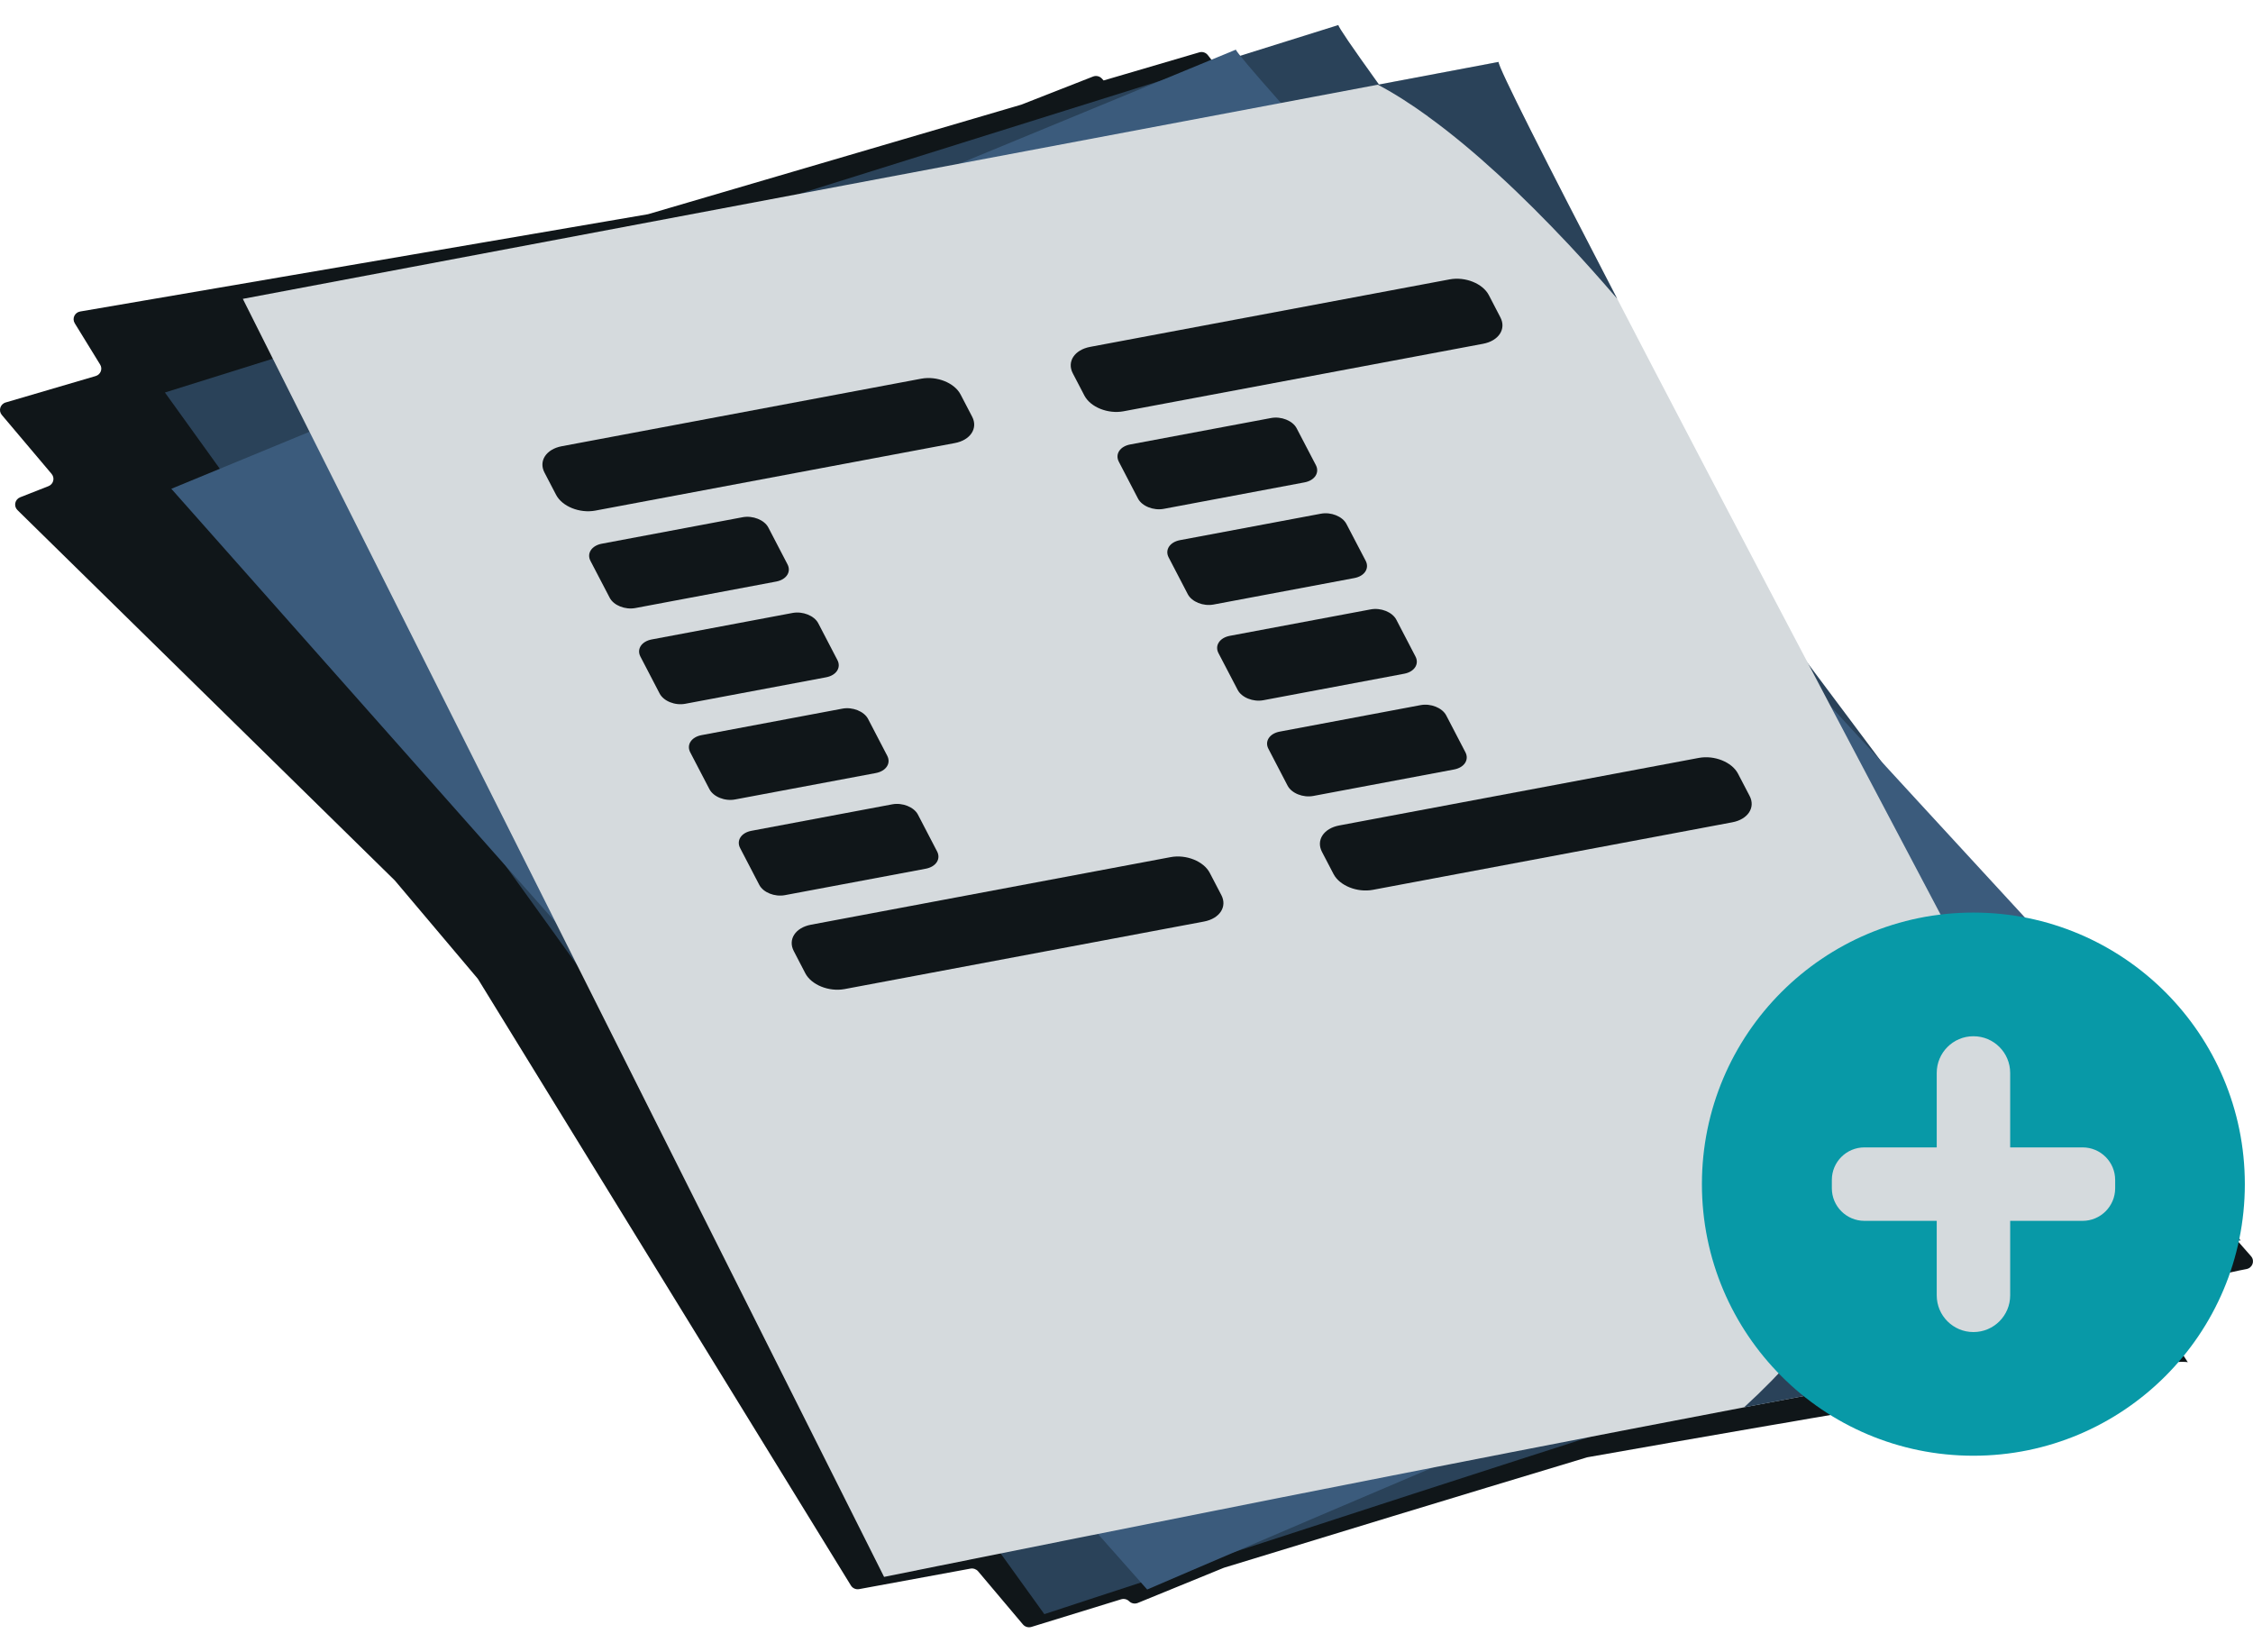 <svg width="45" height="33" viewBox="0 0 45 33" fill="none" xmlns="http://www.w3.org/2000/svg">
<path d="M44.602 23.163C43.752 22.358 40.529 19.309 36.77 15.739C36.767 15.736 36.763 15.732 36.76 15.729C36.204 15.093 35.64 14.447 35.074 13.799C35.069 13.793 35.064 13.787 35.06 13.78C33.383 11.164 31.738 8.587 30.413 6.495C30.359 6.41 30.306 6.327 30.253 6.244C30.252 6.242 30.251 6.239 30.25 6.237C30.201 6.16 30.154 6.085 30.105 6.009C30.098 5.997 30.091 5.986 30.084 5.974C30.037 5.901 29.992 5.829 29.947 5.758C29.944 5.753 29.94 5.747 29.938 5.743C29.894 5.672 29.849 5.602 29.806 5.533C29.797 5.52 29.79 5.509 29.782 5.496C29.742 5.433 29.703 5.37 29.663 5.307C29.655 5.294 29.647 5.281 29.637 5.267C29.598 5.204 29.559 5.143 29.521 5.082C29.512 5.068 29.504 5.055 29.495 5.041C29.456 4.978 29.416 4.917 29.378 4.856C29.372 4.846 29.365 4.836 29.359 4.826C29.328 4.776 29.298 4.727 29.267 4.678C29.241 4.635 29.213 4.593 29.187 4.551C29.157 4.504 29.128 4.456 29.098 4.411C29.091 4.4 29.085 4.39 29.078 4.379C29.042 4.322 29.008 4.266 28.972 4.212C28.96 4.193 28.949 4.174 28.938 4.156C28.913 4.116 28.888 4.077 28.864 4.037C28.844 4.004 28.824 3.972 28.804 3.941C28.785 3.91 28.766 3.879 28.747 3.849C28.731 3.824 28.716 3.799 28.7 3.774C28.679 3.739 28.658 3.704 28.636 3.671C28.62 3.644 28.603 3.617 28.586 3.591C28.57 3.565 28.553 3.537 28.537 3.511C28.519 3.482 28.5 3.452 28.482 3.424C28.466 3.4 28.451 3.375 28.437 3.351C28.418 3.32 28.399 3.289 28.381 3.26C28.369 3.24 28.357 3.222 28.345 3.203C28.326 3.173 28.307 3.142 28.29 3.112C28.275 3.089 28.262 3.067 28.248 3.045C28.233 3.02 28.217 2.996 28.203 2.971C28.189 2.948 28.174 2.925 28.16 2.902C28.146 2.878 28.132 2.855 28.117 2.832C28.107 2.813 28.096 2.796 28.085 2.778C28.07 2.752 28.053 2.726 28.038 2.7C28.035 2.696 28.033 2.692 28.03 2.688C27.965 2.583 27.907 2.486 27.855 2.398C27.849 2.389 27.843 2.378 27.837 2.368C27.825 2.348 27.815 2.329 27.803 2.309C27.794 2.295 27.786 2.28 27.778 2.268C27.768 2.251 27.759 2.235 27.749 2.22C27.741 2.206 27.733 2.192 27.726 2.179C27.716 2.163 27.708 2.149 27.7 2.134C27.692 2.122 27.685 2.111 27.679 2.099C27.671 2.085 27.664 2.072 27.657 2.059C27.65 2.048 27.644 2.036 27.638 2.026C27.631 2.014 27.625 2.002 27.618 1.991C27.612 1.98 27.607 1.971 27.602 1.962C27.596 1.951 27.59 1.941 27.585 1.931C27.581 1.922 27.576 1.914 27.573 1.907C27.568 1.899 27.563 1.889 27.559 1.882C27.556 1.874 27.552 1.867 27.549 1.86C27.545 1.853 27.542 1.846 27.539 1.841C27.536 1.834 27.533 1.829 27.531 1.823C27.529 1.819 27.526 1.813 27.524 1.809C27.521 1.803 27.52 1.8 27.519 1.795C27.519 1.793 27.517 1.789 27.515 1.787C27.514 1.782 27.513 1.779 27.513 1.775C27.513 1.775 27.513 1.775 27.513 1.774L25.118 2.186C25.061 2.195 25.003 2.175 24.968 2.131C24.537 1.62 24.246 1.265 24.127 1.104C24.087 1.05 24.018 1.026 23.952 1.046L22.043 1.607C22.031 1.594 22.019 1.581 22.01 1.571C21.965 1.521 21.894 1.504 21.831 1.529L20.413 2.085C20.413 2.085 20.404 2.088 20.4 2.09L12.951 4.276C12.945 4.278 12.939 4.279 12.933 4.28L1.603 6.221C1.492 6.239 1.435 6.361 1.493 6.456L2 7.281C2.054 7.368 2.01 7.482 1.909 7.511L0.114 8.038C0.004 8.07 -0.036 8.201 0.036 8.287L1.031 9.465C1.1 9.547 1.068 9.671 0.967 9.71L0.402 9.932C0.297 9.974 0.268 10.108 0.349 10.188L7.882 17.581C7.882 17.581 7.889 17.588 7.892 17.592L9.536 19.539C9.541 19.545 9.546 19.552 9.55 19.558L16.995 31.665C17.029 31.721 17.095 31.75 17.16 31.738C17.436 31.687 18.232 31.54 19.382 31.329C19.439 31.318 19.499 31.339 19.536 31.382L20.431 32.443C20.472 32.492 20.539 32.512 20.601 32.493C20.837 32.42 21.472 32.224 22.391 31.942C22.448 31.924 22.511 31.939 22.552 31.98C22.599 32.026 22.666 32.038 22.726 32.014C22.953 31.921 23.562 31.672 24.439 31.314C24.444 31.311 24.449 31.31 24.453 31.309C26.466 30.692 29.042 29.907 31.69 29.109C31.696 29.107 31.702 29.105 31.709 29.104C32.826 28.907 33.931 28.713 34.992 28.53C35.099 28.511 35.206 28.492 35.311 28.475C35.352 28.468 35.392 28.461 35.434 28.454C35.539 28.435 35.644 28.418 35.747 28.401C35.785 28.393 35.823 28.388 35.861 28.381C35.964 28.363 36.068 28.346 36.17 28.327C36.207 28.321 36.242 28.314 36.279 28.309C36.395 28.289 36.512 28.269 36.628 28.249C36.646 28.246 36.663 28.243 36.68 28.24C36.786 28.221 36.892 28.204 36.997 28.186C37.031 28.181 37.063 28.175 37.095 28.17C37.215 28.149 37.334 28.129 37.453 28.11C37.454 28.11 37.456 28.11 37.457 28.11C37.571 28.09 37.684 28.071 37.796 28.053C37.83 28.047 37.863 28.041 37.896 28.036C38.002 28.019 38.105 28.002 38.208 27.984C38.231 27.98 38.252 27.977 38.275 27.972C38.371 27.956 38.465 27.941 38.559 27.925C38.592 27.919 38.625 27.914 38.657 27.908C38.752 27.892 38.846 27.877 38.938 27.862C38.968 27.857 38.998 27.852 39.028 27.847C39.114 27.833 39.201 27.818 39.286 27.804C39.317 27.799 39.348 27.793 39.379 27.789C39.475 27.773 39.569 27.757 39.663 27.742C39.679 27.74 39.697 27.736 39.714 27.734C39.802 27.72 39.89 27.706 39.975 27.692C40.004 27.687 40.033 27.683 40.062 27.678C40.152 27.664 40.241 27.649 40.328 27.635C40.343 27.633 40.357 27.63 40.372 27.628C40.453 27.615 40.533 27.602 40.613 27.59C40.641 27.585 40.668 27.58 40.697 27.577C40.785 27.563 40.871 27.549 40.956 27.536C40.961 27.536 40.965 27.535 40.97 27.534C41.052 27.521 41.133 27.508 41.212 27.497C41.235 27.493 41.257 27.49 41.28 27.486C41.359 27.473 41.439 27.462 41.515 27.45C41.522 27.45 41.529 27.448 41.535 27.447C41.608 27.436 41.678 27.426 41.748 27.415C41.769 27.412 41.792 27.408 41.813 27.406C41.887 27.395 41.959 27.385 42.028 27.374C42.032 27.374 42.034 27.374 42.036 27.373C42.104 27.364 42.17 27.355 42.234 27.345C42.251 27.343 42.269 27.341 42.285 27.338C42.351 27.329 42.416 27.32 42.478 27.312C42.48 27.312 42.481 27.312 42.484 27.312C42.543 27.303 42.601 27.295 42.657 27.288C42.673 27.286 42.687 27.285 42.701 27.282C42.756 27.276 42.809 27.268 42.859 27.263C42.864 27.263 42.867 27.263 42.872 27.262C42.921 27.256 42.967 27.25 43.012 27.245C43.025 27.244 43.038 27.242 43.05 27.241C43.095 27.236 43.139 27.23 43.18 27.227C43.182 27.227 43.184 27.227 43.187 27.227C43.227 27.222 43.265 27.218 43.301 27.215C43.31 27.215 43.32 27.214 43.329 27.213C43.365 27.209 43.399 27.207 43.431 27.204C43.462 27.202 43.489 27.201 43.516 27.2C43.523 27.2 43.529 27.2 43.535 27.2C43.559 27.2 43.583 27.199 43.603 27.199C43.624 27.199 43.639 27.199 43.654 27.201C43.658 27.201 43.662 27.201 43.665 27.201C43.678 27.202 43.69 27.204 43.698 27.207C43.698 27.207 43.422 26.779 42.941 26.033C42.884 25.945 42.93 25.826 43.034 25.798C43.88 25.57 44.518 25.411 44.869 25.346C44.99 25.323 45.041 25.183 44.962 25.091C44.752 24.852 44.381 24.43 43.885 23.863C43.811 23.78 43.847 23.649 43.954 23.613C44.195 23.532 44.391 23.469 44.538 23.428C44.655 23.396 44.692 23.249 44.604 23.165L44.602 23.163Z" fill="#101619"/>
<path d="M3.294 7.839L20.859 32.238C20.859 32.238 44.024 24.618 44.755 24.777C44.755 24.777 26.725 0.817 26.732 0.5L3.294 7.839Z" fill="#2A4259"/>
<path d="M3.422 9.762L22.913 31.746C22.913 31.746 43.883 22.728 44.593 22.826C44.593 22.826 24.716 1.295 24.685 0.991L3.422 9.762Z" fill="#3B5B7C"/>
<path d="M4.85 5.969L17.658 31.494C17.658 31.494 42.52 26.46 43.224 26.691C43.224 26.691 29.859 1.545 29.929 1.237L4.85 5.969Z" fill="#D5DADD"/>
<path d="M28.519 2.325C29.009 2.679 29.472 3.071 29.918 3.479C30.408 3.927 30.876 4.399 31.331 4.882C31.663 5.236 31.984 5.599 32.301 5.966C30.879 3.228 29.912 1.321 29.932 1.237L27.521 1.692C27.87 1.877 28.201 2.093 28.52 2.324L28.519 2.325Z" fill="#2A4259"/>
<path d="M39.34 19.361C39.121 20.336 38.874 21.305 38.559 22.254C38.137 23.519 37.59 24.755 36.82 25.849C36.242 26.67 35.577 27.432 34.834 28.108C39.304 27.258 42.961 26.606 43.225 26.692C43.225 26.692 41.524 23.492 39.34 19.363V19.361Z" fill="#2A4259"/>
<path d="M19.071 8.849L11.89 10.198C11.578 10.256 11.228 10.115 11.107 9.883L10.875 9.438C10.754 9.207 10.909 8.97 11.221 8.912L18.401 7.563C18.713 7.505 19.064 7.646 19.185 7.877L19.417 8.322C19.538 8.554 19.383 8.791 19.071 8.849Z" fill="#101619"/>
<path d="M24.049 18.405L16.869 19.754C16.557 19.812 16.206 19.671 16.085 19.439L15.854 18.994C15.733 18.762 15.887 18.526 16.2 18.468L23.38 17.119C23.692 17.06 24.042 17.201 24.163 17.433L24.395 17.878C24.516 18.11 24.361 18.346 24.049 18.405Z" fill="#101619"/>
<path d="M15.503 11.615L12.69 12.144C12.486 12.182 12.257 12.091 12.178 11.939L11.794 11.203C11.715 11.052 11.817 10.897 12.02 10.859L14.833 10.33C15.037 10.292 15.267 10.384 15.346 10.535L15.729 11.271C15.808 11.422 15.707 11.577 15.503 11.615Z" fill="#101619"/>
<path d="M16.5 13.527L13.687 14.056C13.483 14.095 13.254 14.003 13.175 13.851L12.792 13.115C12.712 12.964 12.814 12.809 13.018 12.771L15.83 12.242C16.034 12.204 16.264 12.296 16.343 12.447L16.726 13.183C16.805 13.334 16.704 13.489 16.5 13.527Z" fill="#101619"/>
<path d="M17.495 15.439L14.682 15.967C14.478 16.006 14.249 15.914 14.17 15.762L13.787 15.027C13.707 14.875 13.809 14.72 14.013 14.682L16.826 14.153C17.029 14.115 17.259 14.207 17.338 14.358L17.721 15.094C17.8 15.245 17.699 15.4 17.495 15.439Z" fill="#101619"/>
<path d="M18.491 17.35L15.678 17.878C15.474 17.917 15.245 17.825 15.166 17.674L14.783 16.938C14.704 16.786 14.805 16.631 15.009 16.593L17.822 16.064C18.025 16.026 18.255 16.118 18.334 16.269L18.717 17.005C18.796 17.157 18.695 17.311 18.491 17.35Z" fill="#101619"/>
<path d="M29.623 6.866L22.442 8.214C22.13 8.273 21.78 8.132 21.659 7.9L21.427 7.455C21.306 7.223 21.461 6.987 21.773 6.928L28.953 5.58C29.265 5.521 29.616 5.662 29.737 5.894L29.968 6.339C30.089 6.571 29.935 6.807 29.623 6.866Z" fill="#101619"/>
<path d="M34.6 16.423L27.42 17.772C27.108 17.83 26.757 17.689 26.636 17.458L26.404 17.013C26.283 16.781 26.438 16.544 26.75 16.486L33.931 15.137C34.243 15.079 34.593 15.22 34.714 15.452L34.946 15.897C35.067 16.128 34.912 16.365 34.6 16.423Z" fill="#101619"/>
<path d="M26.056 9.634L23.243 10.163C23.039 10.201 22.809 10.109 22.73 9.958L22.347 9.222C22.268 9.07 22.369 8.916 22.573 8.877L25.386 8.349C25.59 8.31 25.819 8.402 25.898 8.553L26.282 9.289C26.361 9.441 26.259 9.596 26.056 9.634Z" fill="#101619"/>
<path d="M27.051 11.545L24.238 12.074C24.034 12.112 23.805 12.02 23.725 11.869L23.342 11.133C23.263 10.982 23.364 10.827 23.568 10.788L26.381 10.26C26.585 10.221 26.814 10.313 26.893 10.465L27.277 11.2C27.356 11.352 27.255 11.507 27.051 11.545Z" fill="#101619"/>
<path d="M28.046 13.456L25.233 13.985C25.029 14.023 24.8 13.931 24.721 13.78L24.337 13.044C24.258 12.893 24.36 12.738 24.563 12.699L27.376 12.171C27.58 12.132 27.809 12.224 27.889 12.376L28.272 13.112C28.351 13.263 28.25 13.418 28.046 13.456Z" fill="#101619"/>
<path d="M29.043 15.368L26.23 15.897C26.026 15.935 25.797 15.843 25.718 15.692L25.335 14.956C25.255 14.805 25.357 14.65 25.56 14.612L28.373 14.083C28.577 14.044 28.806 14.136 28.886 14.288L29.269 15.024C29.348 15.175 29.247 15.33 29.043 15.368Z" fill="#101619"/>
<path d="M39.415 29.074C42.409 29.074 44.837 26.646 44.837 23.65C44.837 20.654 42.409 18.226 39.415 18.226C36.42 18.226 33.993 20.654 33.993 23.65C33.993 26.646 36.42 29.074 39.415 29.074Z" fill="#0899A7"/>
<path d="M39.417 20.696H39.415C39.011 20.696 38.683 21.024 38.683 21.429V25.871C38.683 26.276 39.011 26.604 39.415 26.604H39.417C39.822 26.604 40.15 26.276 40.15 25.871V21.429C40.15 21.024 39.822 20.696 39.417 20.696Z" fill="#D5DADD"/>
<path d="M36.588 23.566V23.732C36.588 24.091 36.879 24.383 37.239 24.383H41.596C41.956 24.383 42.247 24.091 42.247 23.732V23.566C42.247 23.207 41.956 22.916 41.596 22.916H37.239C36.879 22.916 36.588 23.207 36.588 23.566Z" fill="#D5DADD"/>
</svg>
